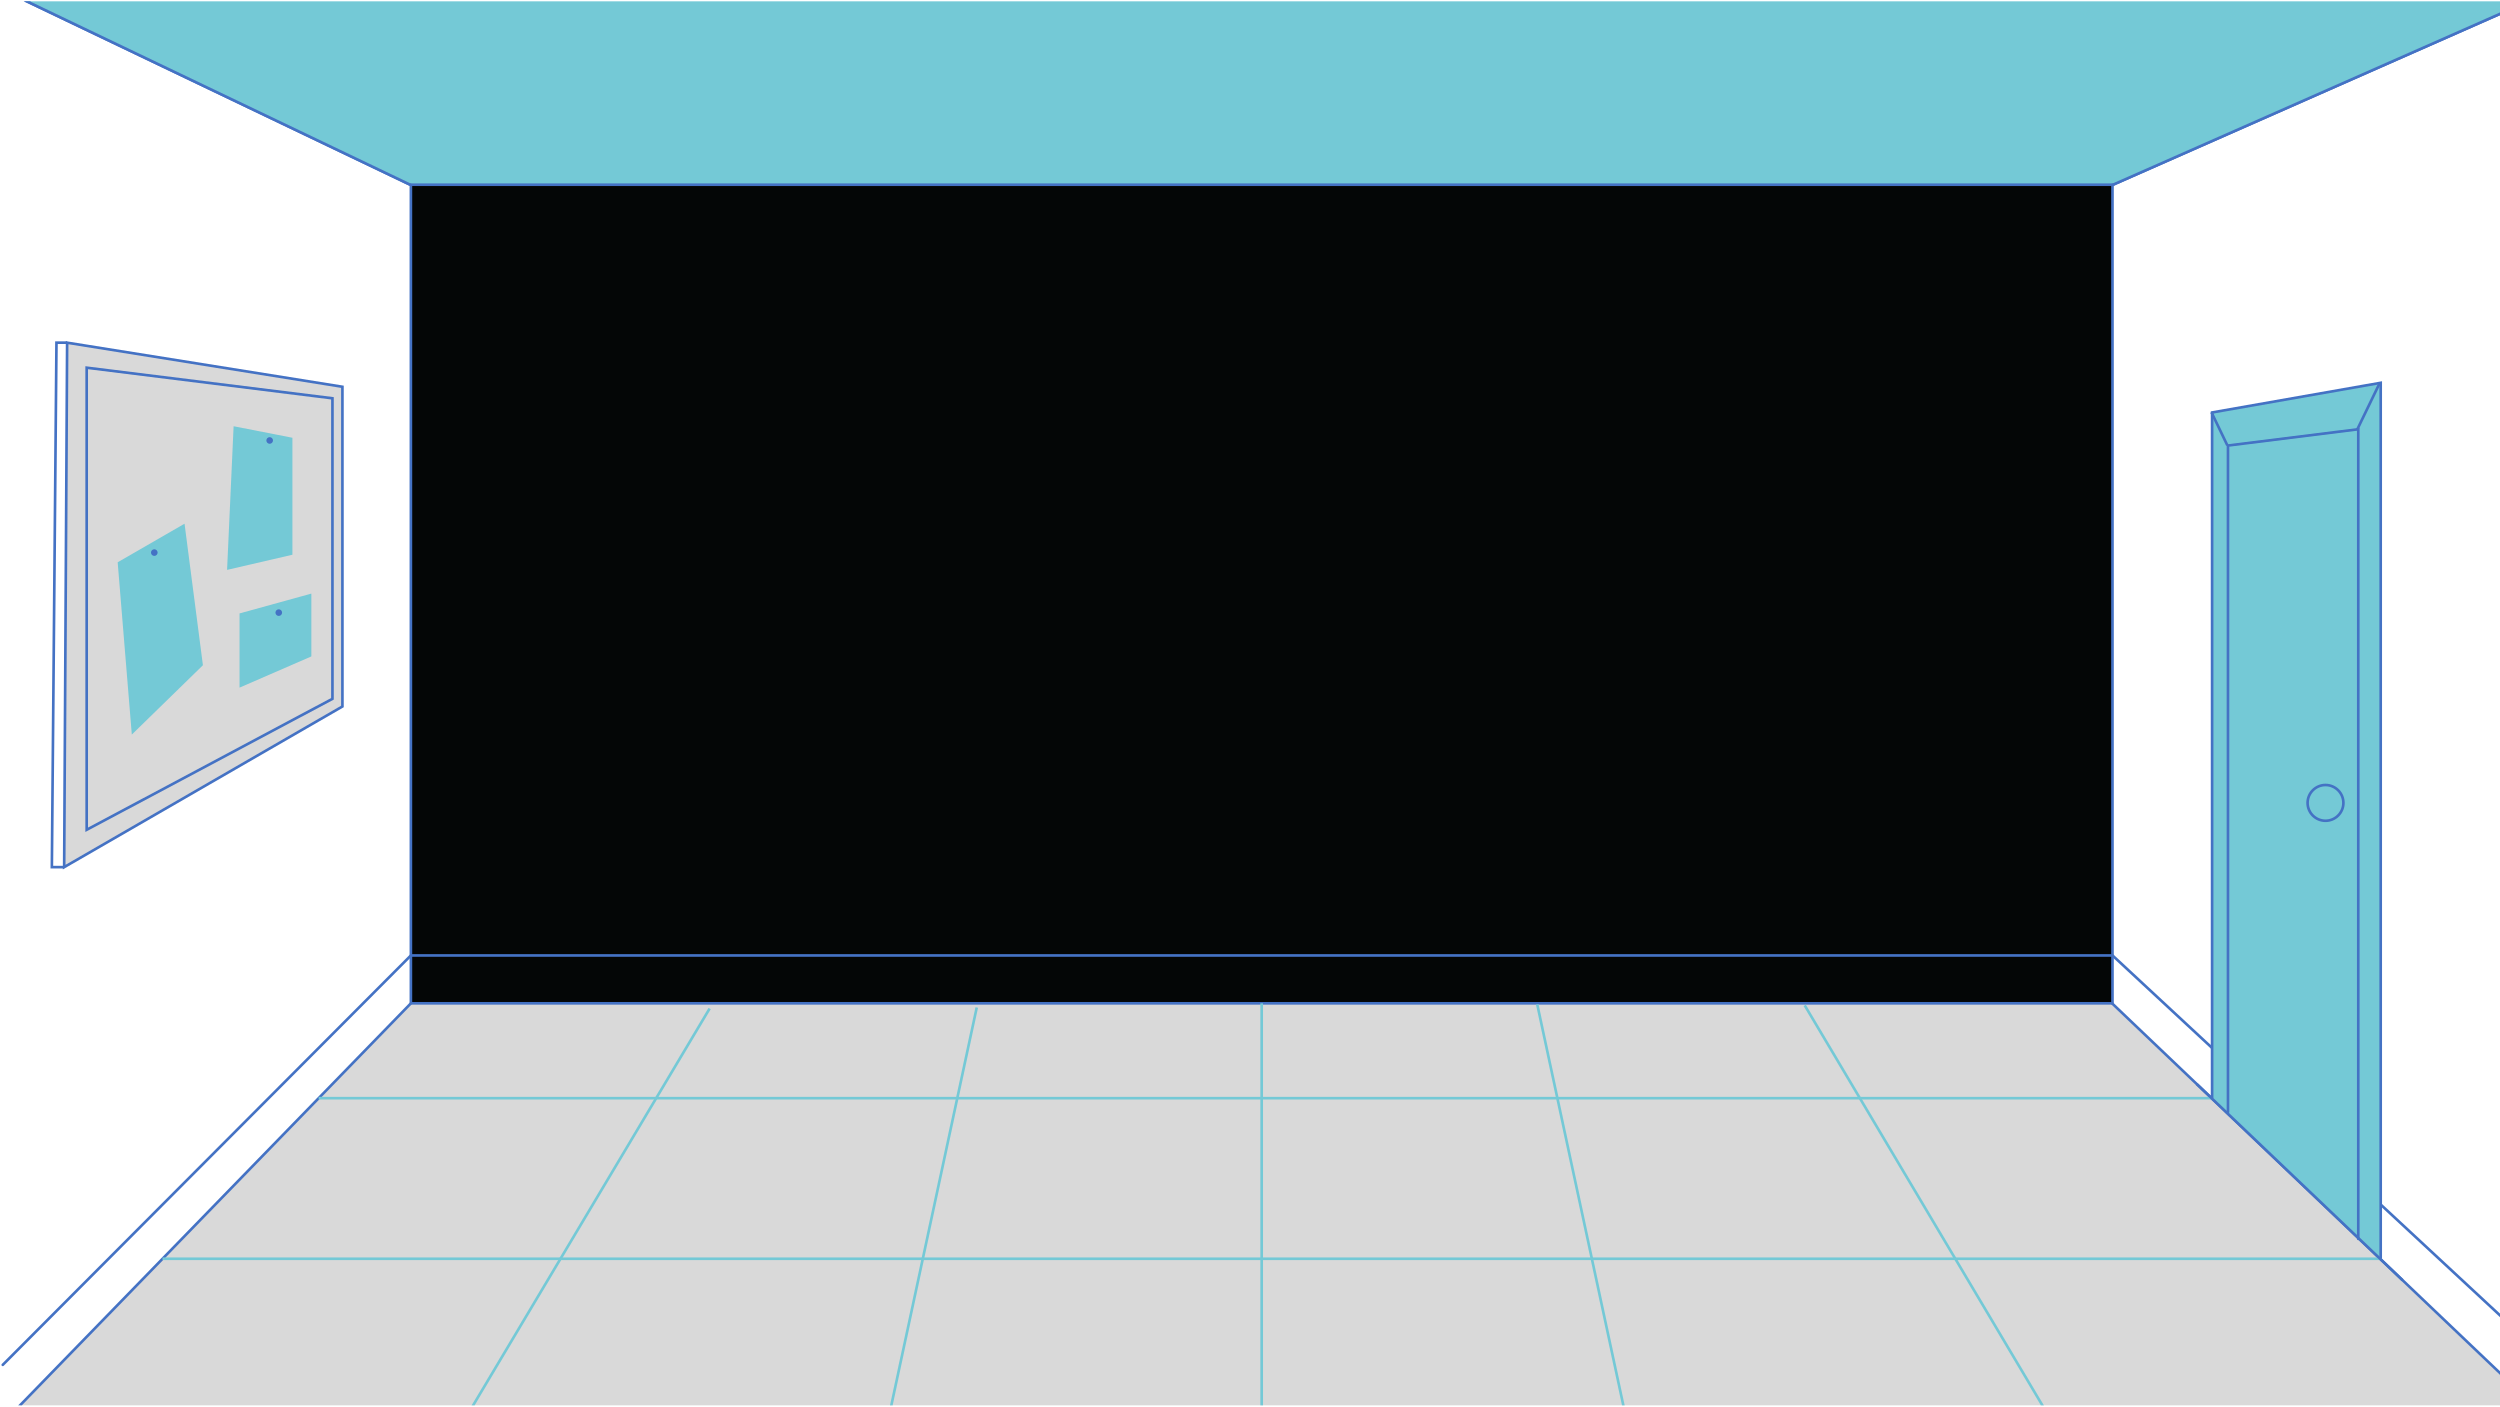 <svg width="1923" height="1082" xmlns="http://www.w3.org/2000/svg" xmlns:xlink="http://www.w3.org/1999/xlink" overflow="hidden"><defs><clipPath id="clip0"><path d="M24 45 1947 45 1947 1127 24 1127Z" fill-rule="evenodd" clip-rule="evenodd"/></clipPath><clipPath id="clip1"><path d="M25 46 1947 46 1947 1126 25 1126Z" fill-rule="evenodd" clip-rule="evenodd"/></clipPath><clipPath id="clip2"><path d="M25 46 1947 46 1947 1127 25 1127Z" fill-rule="evenodd" clip-rule="evenodd"/></clipPath><clipPath id="clip3"><path d="M25 36 1989 36 1989 1143 25 1143Z" fill-rule="evenodd" clip-rule="evenodd"/></clipPath></defs><g clip-path="url(#clip0)" transform="translate(-24 -45)"><g clip-path="url(#clip1)"><g clip-path="url(#clip2)"><g clip-path="url(#clip3)"><path d="M1605.53 73.923 1975.97 73.923 1975.97 75.965 1605.53 75.965Z" fill="#4472C4" transform="matrix(0.915 -0.404 0.404 0.915 148.792 767.667)"/><path d="M155.812-98.865 157.854-98.865 157.854 248.766 155.812 248.766Z" fill="#4472C4" transform="matrix(0.431 -0.902 0.903 0.432 47.717 221.301)"/><path d="M1621.18 149.881 313.613 149.881 0 0 1959.89 0 1621.18 149.881" fill="#74C9D6" transform="matrix(1.001 0 -0 1 26.124 37.203)"/><path d="M313.613 149.881 1621.18 149.881 1621.18 779.547 313.613 779.547Z" fill="#040606" transform="matrix(1.001 0 -0 1 26.124 37.203)"/><path d="M1621.6 150.81 314.348 780.251 1620.47 780.281" fill="#040606" transform="matrix(1.001 0 -0 1 26.124 37.203)"/><path d="M313.613 779.547 1621.18 779.547 1959.89 1102.44 0 1102.44 313.613 779.547" fill="#D9D9D9" transform="matrix(1.001 0 -0 1 26.124 37.203)"/><path d="M1622.2 780.567 312.592 780.567 312.592 148.86 1622.2 148.86 1622.2 780.567ZM314.634 778.526 1620.16 778.526 1620.16 150.901 314.634 150.901 314.634 778.526Z" fill="#4472C4" transform="matrix(1.001 0 -0 1 26.124 37.203)"/><path d="M1790.13 707.253 1792.17 707.253 1792.17 1175.38 1790.13 1175.38Z" fill="#4472C4" transform="matrix(0.69 -0.724 0.724 0.69 -100.011 1624.92)"/><path d="M1605.53 73.923 1975.97 73.923 1975.97 75.965 1605.53 75.965Z" fill="#4472C4" transform="matrix(0.915 -0.404 0.404 0.915 148.792 767.667)"/><path d="M155.812-98.865 157.854-98.865 157.854 248.766 155.812 248.766Z" fill="#4472C4" transform="matrix(0.431 -0.902 0.903 0.432 47.717 221.301)"/><path d="M0 1103.46C-0.255 1103.46-0.51 1103.37-0.715 1103.17-1.123 1102.79-1.133 1102.13-0.735 1101.73L312.878 778.842C313.266 778.434 313.919 778.424 314.317 778.822 314.716 779.22 314.736 779.863 314.338 780.261L0.735 1103.15C0.531 1103.36 0.265 1103.46 0 1103.46Z" fill="#4472C4" transform="matrix(1.001 0 -0 1 26.124 37.203)"/><path d="M1959.89 1058.68C1959.65 1058.68 1959.39 1058.59 1959.2 1058.4L1620.78 743.748 314.042 743.748 0.725 1058.37C0.327 1058.77-0.316 1058.77-0.715 1058.37-1.113 1057.97-1.113 1057.33-0.715 1056.92L313.195 741.696 1621.58 741.696 1621.88 741.972 1960.59 1056.9C1961.01 1057.29 1961.03 1057.93 1960.65 1058.34 1960.44 1058.57 1960.17 1058.68 1959.89 1058.68Z" fill="#4472C4" transform="matrix(1.001 0 -0 1 26.124 37.203)"/><path d="M966.379 779.547 968.421 779.547 968.421 1102.44 966.379 1102.44Z" fill="#74C9D6" transform="matrix(1.001 0 -0 1 26.124 37.203)"/><path d="M1213.57 776.478 1215.61 776.478 1215.61 1105.56 1213.57 1105.56Z" fill="#74C9D6" transform="matrix(0.978 -0.21 0.21 0.978 -144.487 313.233)"/><path d="M1480.24 753.944 1482.28 753.944 1482.28 1128.39 1480.24 1128.39Z" fill="#74C9D6" transform="matrix(0.86 -0.511 0.511 0.86 -246.97 926.839)"/><path d="M550.063 942.901 879.141 942.901 879.141 944.942 550.063 944.942Z" fill="#74C9D6" transform="matrix(0.21 -0.978 0.978 0.21 -332.459 1481.54)"/><path d="M261.011 943.048 635.461 943.048 635.461 945.09 261.011 945.09Z" fill="#74C9D6" transform="matrix(0.512 -0.859 0.859 0.512 -566.462 883.259)"/><path d="M242.741 851.491 1697.72 851.491 1697.72 853.532 242.741 853.532Z" fill="#74C9D6" transform="matrix(1.001 0 -0 1 26.124 37.203)"/><path d="M122.769 975.015 1827.29 975.015 1827.29 977.057 122.769 977.057Z" fill="#74C9D6" transform="matrix(1.001 0 -0 1 26.124 37.203)"/><path d="M1697.72 852.512 1697.72 325.066 1827.29 302.242 1827.29 976.036Z" fill="#74C9D6" transform="matrix(1.001 0 -0 1 26.124 37.203)"/><path d="M1828.31 976.036 1826.27 976.036 1826.27 303.456 1698.75 325.924 1698.75 852.512 1696.7 852.512 1696.7 324.209 1828.31 301.027Z" fill="#4472C4" transform="matrix(1.001 0 -0 1 26.124 37.203)"/><path d="M1810.04 961.745C1809.48 961.745 1809.02 961.286 1809.02 960.724L1809.02 339.133 1710.95 351.402 1710.95 863.25C1710.95 863.812 1710.49 864.271 1709.93 864.271 1709.37 864.271 1708.91 863.812 1708.91 863.25L1708.91 349.596 1811.06 336.815 1811.06 960.724C1811.06 961.286 1810.61 961.745 1810.04 961.745Z" fill="#4472C4" transform="matrix(1.001 0 -0 1 26.124 37.203)"/><path d="M1784.86 640.159C1776.71 640.159 1770.08 633.524 1770.08 625.379 1770.08 617.233 1776.71 610.598 1784.86 610.598 1793.01 610.598 1799.64 617.233 1799.64 625.379 1799.64 633.524 1793 640.159 1784.86 640.159ZM1784.86 612.639C1777.84 612.639 1772.12 618.356 1772.12 625.379 1772.12 632.402 1777.84 638.118 1784.86 638.118 1791.88 638.118 1797.6 632.402 1797.6 625.379 1797.6 618.356 1791.88 612.639 1784.86 612.639Z" fill="#4472C4" transform="matrix(1.001 0 -0 1 26.124 37.203)"/><path d="M49.457 271.394 261.013 305.304 261.013 551.219 47.18 674.794Z" fill="#D9D9D9" transform="matrix(1.001 0 -0 1 26.124 37.203)"/><path d="M46.149 676.571 48.436 270.2 262.023 304.436 262.023 551.811 46.149 676.571ZM50.467 272.588 48.211 673.018 259.992 550.627 259.992 306.172 50.467 272.588Z" fill="#4472C4" transform="matrix(1.001 0 -0 1 26.124 37.203)"/><path d="M47.18 675.815 36.697 675.815 40.249 270.373 49.457 270.373 49.457 272.415 42.281 272.415 38.759 673.774 47.18 673.774Z" fill="#4472C4" transform="matrix(1.001 0 -0 1 26.124 37.203)"/><path d="M63.472 647.764 63.472 289.472 254.357 313.266 254.357 545.932 63.472 647.764ZM65.513 291.789 65.513 644.365 252.316 544.707 252.316 315.073 65.513 291.789Z" fill="#4472C4" transform="matrix(1.001 0 -0 1 26.124 37.203)"/><path d="M1799.08 319.128 1838.76 319.128 1838.76 321.17 1799.08 321.17Z" fill="#4472C4" transform="matrix(0.435 -0.9 0.901 0.436 765.862 1855.53)"/><path d="M1703.04 323.722 1705.08 323.722 1705.08 351.94 1703.04 351.94Z" fill="#4472C4" transform="matrix(0.902 -0.433 0.433 0.902 47.824 807.987)"/><path d="M88.297 440.302 139.683 410.628 153.811 519.494 99.168 572.839Z" fill="#74C9D6" transform="matrix(1.001 0 -0 1 26.124 37.203)"/><path d="M177.391 335.652 172.368 446.151 222.58 434.493 222.58 344.522Z" fill="#74C9D6" transform="matrix(1.001 0 -0 1 26.124 37.203)"/><path d="M181.943 479.642 237.126 464.392 237.126 512.716 181.943 536.724Z" fill="#74C9D6" transform="matrix(1.001 0 -0 1 26.124 37.203)"/><path d="M119.002 432.85C119.002 434.259 117.86 435.402 116.45 435.402 115.041 435.402 113.898 434.259 113.898 432.85 113.898 431.441 115.041 430.298 116.45 430.298 117.86 430.298 119.002 431.441 119.002 432.85Z" fill="#4472C4" transform="matrix(1.001 0 -0 1 26.124 37.203)"/><path d="M207.657 346.605C207.657 348.014 206.514 349.157 205.105 349.157 203.695 349.157 202.553 348.014 202.553 346.605 202.553 345.195 203.695 344.053 205.105 344.053 206.514 344.053 207.657 345.195 207.657 346.605Z" fill="#4472C4" transform="matrix(1.001 0 -0 1 26.124 37.203)"/><path d="M214.639 479.03C214.639 480.439 213.496 481.582 212.087 481.582 210.677 481.582 209.535 480.439 209.535 479.03 209.535 477.621 210.677 476.478 212.087 476.478 213.496 476.478 214.639 477.621 214.639 479.03Z" fill="#4472C4" transform="matrix(1.001 0 -0 1 26.124 37.203)"/><path d="M1765.66 808.661 1767.7 808.661 1767.7 1027.31 1765.66 1027.31Z" fill="#4472C4" transform="matrix(0.69 -0.724 0.724 0.69 -90.709 1599.99)"/></g></g></g></g></svg>